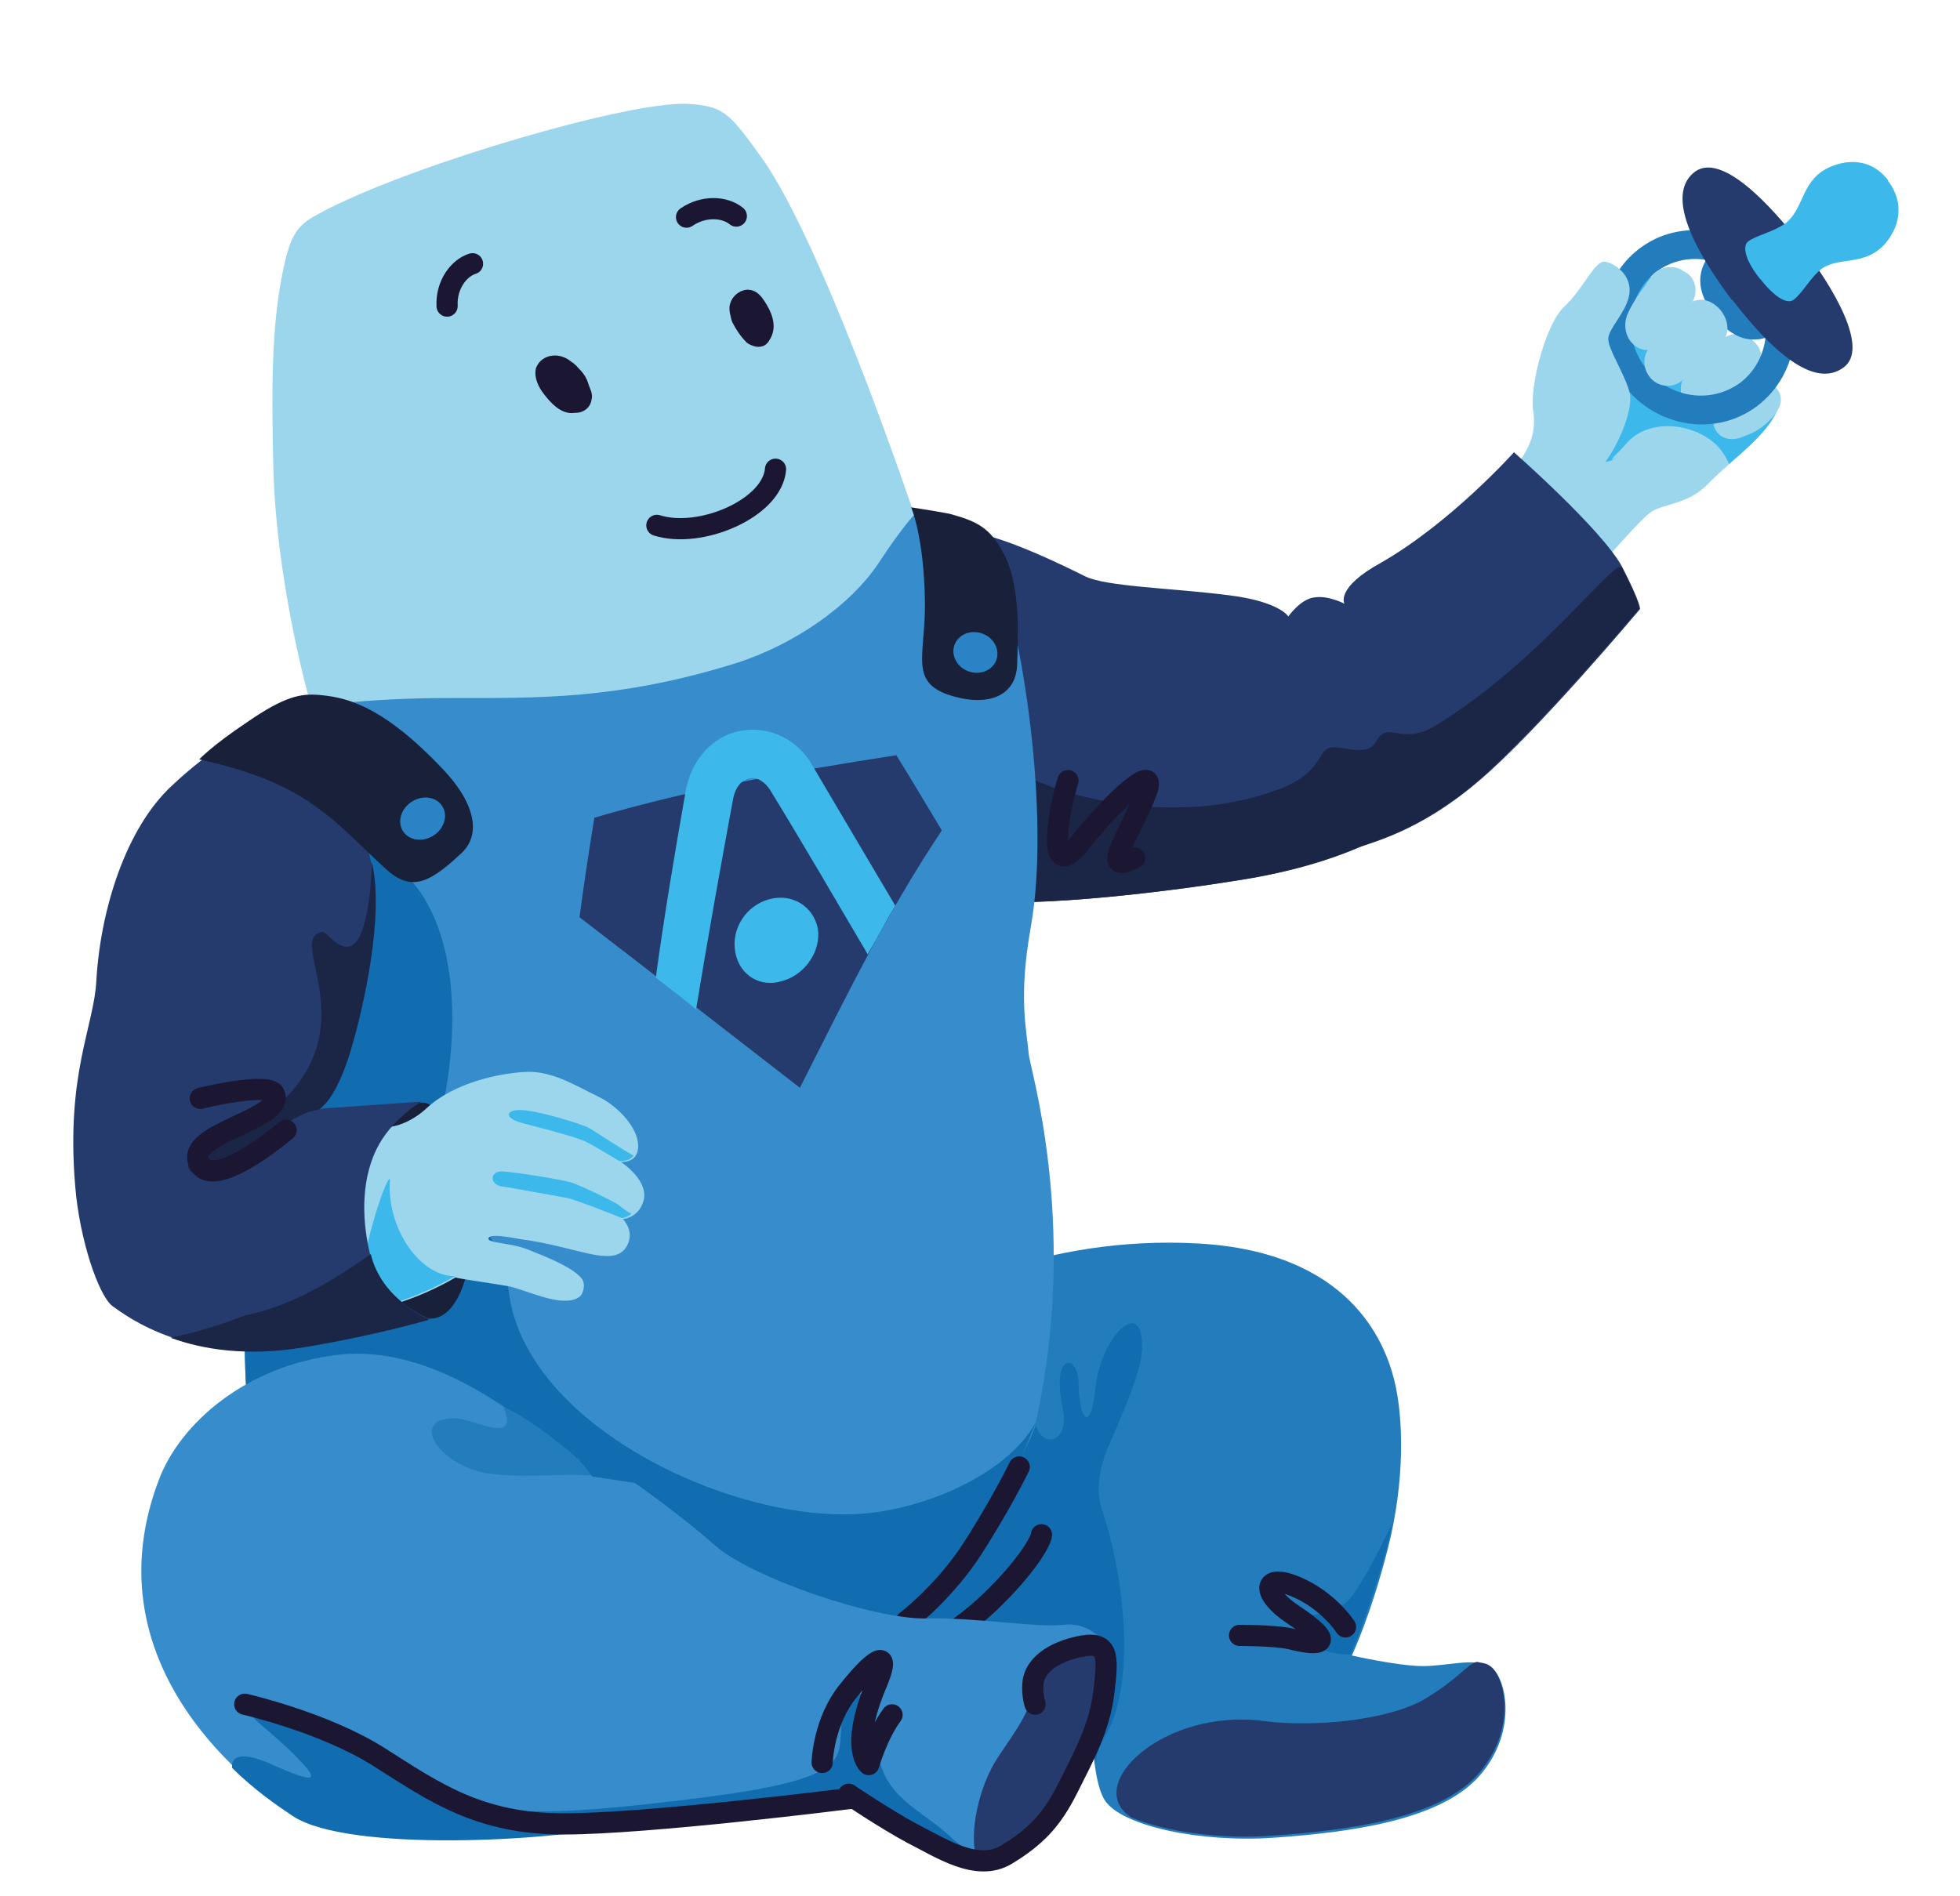 <svg width="185" height="179" viewBox="0 0 185 179" fill="none" xmlns="http://www.w3.org/2000/svg">
<path d="M79.3 127.6C86.7 122.1 98.8 116.6 113.1 117.4C127.4 118.2 130.7 126.7 131.6 130.3C132.5 133.9 132.6 139.9 131 146.2C129.4 152.5 127.6 156.3 127.6 156.3C127.6 156.3 132 157.3 134.3 157.3C136.6 157.3 139.1 156.5 140.6 157.3C142.1 158.1 143.4 163.3 139.7 167.6C136 171.9 127.3 173 120.3 173.5C113.3 174 105.9 172.4 104.3 170C102.7 167.6 103 158.7 103 158.7C103 158.7 92.6 169.7 76.5 169.1C60.4 168.5 57.3 143.8 79.3 127.6Z" fill="#237DBD"/>
<path d="M150.9 53.6C150.9 53.6 154.9 48.9 155.9 48.3C156.9 47.6 159.4 47.6 161.2 45.7C163 43.8 166.2 41.6 167.5 39.3C168.8 37 164.9 33.8 162.5 31.6C160.2 29.4 157.3 24.4 154.5 26.7C151.7 29.1 149.3 36.3 148.1 39.4C147 42.6 143.3 45.6 144.3 47.1C145.3 48.6 150.9 53.6 150.9 53.6Z" fill="#9CD6ED"/>
<path d="M162.6 31.6C160.3 29.4 157.4 24.4 154.6 26.7C151.8 29.1 149.4 36.3 148.2 39.4C147.7 40.9 146.6 42.3 145.7 43.6C146.5 43.7 147.3 43.9 148 44.3C147.4 44 149.4 44.1 149.4 44.1C149.9 44 150.6 43.8 151.2 43.7C152.1 43.5 152.1 43.5 152.7 43.1C151.4 43.9 152.8 42.7 153.4 42C155.5 39.4 159.8 39.9 162 42C162.5 42.5 162.9 43.1 163.2 43.8C164.8 42.4 166.6 40.9 167.5 39.2C168.9 36.9 165 33.7 162.6 31.6Z" fill="#3CB8EB"/>
<path d="M162 40.7C161.4 39.8 161.7 38.6 162.5 38.1L165.2 36.3C166.1 35.7 167.3 36 167.8 36.8C168.4 37.7 168 38.6 167.3 39.4C166.5 40.3 165.7 40.8 164.6 41.2C163.7 41.6 162.6 41.6 162 40.7Z" fill="#9CD6ED"/>
<path d="M159.4 38.3L159.2 38.1C158.4 37.3 158.5 35.9 159.3 35.1L162.5 32.1C163.3 31.3 164.7 31.4 165.5 32.2L165.7 32.4C166.5 33.2 166.4 34.6 165.6 35.4L162.4 38.4C161.5 39.2 160.2 39.2 159.4 38.3Z" fill="#9CD6ED"/>
<path d="M167 26.2C167 26.1 166.9 26.1 166.9 26C166.8 25.9 166.8 25.9 166.7 25.8C164.7 23.5 163.4 22.3 162.4 23.1C162.4 23.1 158.6 25.5 161.7 29.6C161.7 29.7 161.9 29.9 161.9 29.9C165 34 168.3 31 168.3 31C169.5 30.3 168.7 28.7 167 26.2Z" fill="#237DBD"/>
<path d="M167.4 25.5C164.3 21.4 158.6 20.5 154.7 23.5C150.8 26.5 150.1 32.2 153.2 36.3C156.3 40.4 162 41.3 165.9 38.3C169.8 35.3 170.6 29.6 167.4 25.5ZM155.3 34.7C153.1 31.8 153.6 27.8 156.3 25.7C159 23.6 163.1 24.2 165.3 27.1C167.5 30 167 34 164.3 36.1C161.5 38.2 157.5 37.6 155.3 34.7Z" fill="#237DBD"/>
<path d="M170.1 23.3C170.1 23.3 170 23.2 170 23.1C167.1 19.3 162.5 14.4 160 16.2C157.7 17.9 158.7 21.9 163.3 28.1C163.3 28.1 163.4 28.3 163.5 28.3C168.2 34.4 171.7 36.4 174 34.7C176.5 32.9 173 27.1 170.1 23.3Z" fill="#253B6D"/>
<path d="M177.3 23.6C178.5 22.7 180.3 20 178.3 17.2C178.3 17.2 178.2 17.1 178.2 17C176.1 14.3 173 15.4 171.8 16.3C170 17.7 170.1 19.9 168.5 21.1C167.4 21.9 165.8 22.2 165 22.8C164.5 23.2 164.6 24.4 166.1 26.3L166.2 26.4C167.7 28.3 168.8 28.7 169.3 28.3C170.1 27.7 170.9 26.2 171.9 25.4C173.4 24.3 175.5 25 177.3 23.6Z" fill="#3CB8EB"/>
<path d="M155.8 35.7C155 34.8 155 33.4 155.9 32.6L159.3 28.8C161.3 27 164.4 30.5 162.4 32.5L158.9 35.8C158 36.7 156.6 36.6 155.8 35.7Z" fill="#9CD6ED"/>
<path d="M154.4 32.7C153.4 32 153.2 30.7 153.6 29.7C154.2 28.3 155.2 27.1 155.8 26.2C156.4 25.2 158 24.9 158.9 25.6L159.1 25.7C160.1 26.3 160.3 27.6 159.7 28.6C159.1 29.5 157.8 31.1 157.1 32C156.6 33 155.4 33.4 154.4 32.7Z" fill="#9CD6ED"/>
<path d="M142.4 44.9C144.2 42.7 145.1 41.1 144.7 38.7C144.4 36.4 145.9 30.5 147.7 28.9C149.5 27.2 150.5 24.6 151.5 24.7C152.5 24.9 154 26 153.8 27.7C153.6 29.4 151.8 31 151.8 32C151.8 33 153.3 35.2 153.8 37C154.3 38.8 152.3 43.2 150.5 44.8C148.8 46.6 142.4 44.9 142.4 44.9Z" fill="#9CD6ED"/>
<path d="M91.1 50.2C94.1 50.3 100.4 53.4 102.4 54.4C104.4 55.4 110.5 55.5 116 56.2C120.8 56.8 121.6 58.2 121.6 58.2C121.6 58.2 122.8 56.5 124.1 56.4C125.4 56.2 126.9 57 126.9 57C126.9 57 126 55.5 130.4 53.1C137 49.3 142.9 42.7 142.9 42.7C142.9 42.7 151.2 50 153.1 53.5C154.9 57 154.8 57.5 154.8 57.5C154.8 57.5 145 69.2 139.5 73.8C134 78.5 129.5 79.5 128.3 80C127.1 80.5 123.6 82 117.6 83C111.6 84 98.1 85.8 91.1 85C86.2 84.5 81.7 50.1 91.1 50.2Z" fill="#253B6D"/>
<path d="M90.3 55.9C91.1 54.9 92.1 54.2 93.4 53.9C91.5 54.4 90.7 55.1 90.3 55.9Z" fill="#1B2647"/>
<path d="M153.1 53.6C152.5 52.5 145.5 62.4 135.5 68.5C132.2 70.5 131 67.9 129.9 70C129 71.6 126.6 70.3 125.5 70.6C124.2 71 124.9 73.1 120.2 74.7C114.2 76.8 107.4 76.6 101.5 75C96 73.5 89.9 70.1 89.8 63.6C89.8 63.4 89.8 63.1 89.8 62.9C89.8 62.8 89.7 62.8 89.7 62.7C88.6 60.9 88.7 58.6 89.6 56.8C89.5 56.7 89.5 56.6 89.4 56.5C88.2 54.3 88.5 52.1 89.6 50.5C82.1 53.8 86.3 84.5 91 85C98 85.8 111.5 84 117.5 83C123.5 82 127 80.5 128.2 80C129.4 79.5 133.9 78.5 139.4 73.8C144.9 69.1 154.7 57.5 154.7 57.5C154.7 57.5 154.9 57.1 153.1 53.6Z" fill="#1B2647"/>
<path d="M28.8 66.7C31 65.3 64.3 52.2 74.8 49.9C85.3 47.6 91.8 48.1 94.1 53.7C96.4 59.3 99.2 76.8 97.3 87.5C96.1 94.2 96.9 97.2 97.1 99.5C97.2 100.9 101.7 115 98 133.2C96.8 139 94.3 141.4 87.8 150.5C81.3 159.7 76.9 170.5 51.1 170.7C25.3 170.9 23.2 136.6 23.1 127.1C23 117.7 19.8 72.5 28.8 66.7Z" fill="#378DCC"/>
<path d="M48 121.8C47.3 115.9 40.7 110.1 42 103.4C43.5 95.3 42.7 86.8 38.2 82.5C34.6 79 33 67.3 27.5 67.8C20 76.8 22.9 118.1 23.1 127.1C23.2 136.6 25.3 170.8 51.1 170.7C76.9 170.5 83.6 158.2 90.1 149.1C93.5 144.3 96.3 138.1 97.8 134.2C95.7 138.3 89.2 141.9 82.5 142.8C70.4 144.4 49.5 135 48 121.8Z" fill="#116DB0"/>
<path d="M100.8 73.7C99.6 77.7 99 83.4 102 79.5C105 75.7 109.8 71.2 108 75.3C106.2 79.5 103.9 82.6 107.1 81" stroke="#1B1733" stroke-width="2" stroke-miterlimit="10" stroke-linecap="round" stroke-linejoin="round"/>
<path d="M71.9 14.9C68.8 10.6 68.3 10 64.8 9.8C59.3 9.6 39.7 15.3 31 19.7C28.3 21.1 27.5 21.4 26.6 26.1C25.7 30.9 25.6 35.8 25.8 44.2C26.1 55.5 29.4 66.8 29.4 66.8C29.4 66.8 33.7 65.9 42.6 65.9C50.6 65.9 58.3 66.1 69.5 62.6C75.1 60.8 80.3 57.1 82.9 53.2C85.2 49.7 86.3 48.6 86.3 48.6C86.3 48.6 77.8 23.2 71.9 14.9Z" fill="#9CD6ED"/>
<path d="M71.2 29C71.4 29.3 71.6 29.6 71.7 29.9C71.8 30.2 71.9 30.7 71.6 30.9C71.1 31.3 70.4 30.8 70.1 30.4C69.8 30 69.6 29.6 69.6 29.1C69.6 28.6 70.1 28.1 70.6 28.1C71 28.1 71.3 28.5 71.5 28.8C72.1 29.7 72.6 30.8 72 31.7C71.9 31.9 71.8 32 71.6 32C71.4 32 71.2 31.9 71 31.8C70.5 31.3 70.1 30.7 69.8 30.1C69.7 29.8 69.6 29.4 69.7 29.1C69.8 28.8 70.1 28.4 70.5 28.4C70.9 28.4 71.2 28.8 71 29.1" fill="#1B1733"/>
<path d="M71.2 29C71.4 29.3 71.6 29.6 71.7 29.9C71.8 30.2 71.9 30.7 71.6 30.9C71.1 31.3 70.4 30.8 70.1 30.4C69.8 30 69.6 29.6 69.6 29.1C69.6 28.6 70.1 28.1 70.6 28.1C71 28.1 71.3 28.5 71.5 28.8C72.1 29.7 72.6 30.8 72 31.7C71.9 31.9 71.8 32 71.6 32C71.4 32 71.2 31.9 71 31.8C70.5 31.3 70.1 30.7 69.8 30.1C69.7 29.8 69.6 29.4 69.7 29.1C69.8 28.8 70.1 28.4 70.5 28.4C70.9 28.4 71.2 28.8 71 29.1" stroke="#1B1733" stroke-width="1.5" stroke-miterlimit="10" stroke-linecap="round" stroke-linejoin="round"/>
<path d="M53.4 34.7C54 35.2 54.6 35.7 54.8 36.4C55.1 37.1 55 38 54.3 38.2C53.4 38.5 52.5 37.5 51.9 36.7C51.5 36.2 51.2 35.5 51.3 35C51.6 34.2 52.7 34.1 53.4 34.7C54.1 35.1 54.5 35.9 54.9 36.7C55 37 55.2 37.3 55.1 37.6C55 38.4 53.9 38.4 53.3 37.8C52.7 37.2 52.6 36.3 52.5 35.6C52.5 35.4 52.5 35.1 52.6 35C52.9 34.8 53.3 35.1 53.5 35.4C54.1 36.1 54.6 36.9 55 37.8" fill="#1B1733"/>
<path d="M53.4 34.7C54 35.2 54.6 35.7 54.8 36.4C55.1 37.1 55 38 54.3 38.2C53.4 38.5 52.5 37.5 51.9 36.7C51.5 36.2 51.2 35.5 51.3 35C51.6 34.2 52.7 34.1 53.4 34.7ZM53.4 34.7C54.1 35.1 54.5 35.9 54.9 36.7C55 37 55.2 37.3 55.1 37.6C55 38.4 53.9 38.4 53.3 37.8C52.7 37.2 52.6 36.3 52.5 35.6C52.5 35.4 52.5 35.1 52.6 35C52.9 34.8 53.3 35.1 53.5 35.4C54.1 36.1 54.6 36.9 55 37.8" stroke="#1B1733" stroke-width="1.5" stroke-miterlimit="10" stroke-linecap="round" stroke-linejoin="round"/>
<path d="M64.8 20.5C66.4 19.4 68.4 19.5 69.5 20.4" stroke="#1B1733" stroke-width="2" stroke-miterlimit="10" stroke-linecap="round" stroke-linejoin="round"/>
<path d="M42.2 28.9C42.1 26.9 43.3 25.3 44.6 24.9" stroke="#1B1733" stroke-width="2" stroke-miterlimit="10" stroke-linecap="round" stroke-linejoin="round"/>
<path d="M73.2 44.3C72.9 48 66.1 50.9 62 49.6" stroke="#1B1733" stroke-width="2" stroke-miterlimit="10" stroke-linecap="round" stroke-linejoin="round"/>
<path d="M33.9 114.3C33.9 119.9 37.1 124.5 40.6 124.5C43.2 124.5 44.7 120.1 44.7 114.5C44.7 108.9 41.7 104.1 39.9 104.1C36.4 104.1 33.9 108.7 33.9 114.3Z" fill="#18203A"/>
<path d="M35.3 106.4C35.3 106.4 37.7 107 40.3 104.6C42.9 102.2 47.2 101.3 49.7 101.2C52.2 101.1 54.5 102.6 56.4 103.5C58.3 104.4 60 106.3 60.2 107.8C60.5 109.9 58.6 109.7 58.6 109.7C58.6 109.7 61.4 111.5 60.7 113.5C60.2 115 58.8 115.1 58.8 115.1C58.8 115.1 60.1 116.4 59 117.9C57.6 119.6 54.4 117.7 49.2 117C48.5 116.9 46.3 116.4 46.1 116.9C46 117.4 48.2 117.3 49.9 118C51.4 118.6 54 119.6 54.9 120.7C55.3 121.2 55.1 122.2 54.6 122.5C53.1 123.4 50.4 122.1 48.3 121.5C47.5 121.3 43 120.7 43 120.6C43 120.6 39.8 122.6 35.8 123.5C31.8 124.4 30.3 110.4 35.3 106.4Z" fill="#9CD6ED"/>
<path d="M36.8 111.5C36.9 109.5 31.7 124.3 35.7 123.4C39.7 122.5 42.9 120.5 42.9 120.5C39.4 120.4 36.5 115.7 36.8 111.5Z" fill="#3CB8EB"/>
<path d="M26.8 68.1C23.5 68.4 19.7 70.9 16.2 74.2C11.9 78.2 9.5 85.8 9.1 92.5C8.9 96.9 6.2 101.3 7.1 112C7.5 117 9.3 122.3 10.6 123.3C12 124.3 18 128.9 28.7 127.1C35.4 126 40.5 124.5 40.5 124.5C40.5 124.5 35.9 122.7 34.9 118.3C34.1 114.9 34.1 111 35.8 108C37.3 105.4 39.8 104 39.8 104L29.9 104.7C29.9 104.7 31.5 104.1 33 99.1C34.2 95.1 36.2 86.3 35 81.3C33.7 75.3 31.3 67.8 26.8 68.1Z" fill="#253B6D"/>
<path d="M33.1 99.2C34.3 95.2 36.3 86.4 35.1 81.4C35.1 81.3 35 88.1 33.3 89.2C32 90 30.9 87.9 30.4 88C27 88.5 34.4 96.6 26.6 104C23.8 106.6 19.2 107.2 17.9 109.5C17 111.3 20.7 111.8 23.1 109.4C27.6 104.8 30 104.8 30 104.8C30 104.8 31.6 104.2 33.1 99.2Z" fill="#1B2647"/>
<path d="M35 118.4C35 118.3 35 118.3 35 118.4C31.3 121 27.5 123.3 23.1 124.2C20.8 125.1 18.5 125.8 16.1 126.3C19.1 127.4 23.3 128.1 28.7 127.2C35.4 126.1 40.5 124.6 40.5 124.6C40.5 124.6 36 122.7 35 118.4Z" fill="#1B2647"/>
<path d="M30 65.6C32.2 65.8 35.6 66.2 41.4 72.2C44.9 75.7 45.5 78.8 43.5 80.6C40.8 83.1 39 84.3 36.6 82.2C32.9 78.9 30.3 75.4 24.1 73.2C21.7 72.3 18.8 71.7 18.8 71.7C18.8 71.7 20 70.4 23.3 68.2C26.9 65.7 28.4 65.5 30 65.6Z" fill="#18203A"/>
<path d="M40.917 78.887C41.939 78.23 42.308 76.981 41.74 76.099C41.173 75.216 39.884 75.034 38.862 75.691C37.84 76.348 37.472 77.596 38.039 78.478C38.607 79.361 39.895 79.544 40.917 78.887Z" fill="#2983C5"/>
<path d="M47.5 110.6C46.2 110.5 46.2 111.8 47.3 112C48.1 112.1 52.9 113 53.5 113.1C54.5 113.3 58.7 115 58.7 115C58.7 115 59.1 115 59.6 114.6C59.2 114.4 58.8 114.1 58.3 113.7C57.5 113.2 54.9 112 54.1 111.7C53.3 111.4 48.9 110.7 47.5 110.6Z" fill="#3CB8EB"/>
<path d="M49.1 104.8C47.6 104.8 47.7 105.6 49.2 106C49.9 106.2 53.9 107.2 55.1 107.7C55.8 108 57.4 109 58.6 109.7C58.5 109.6 58.5 109.6 58.5 109.6C58.5 109.6 59.4 109.7 59.8 109.1C58.5 108.4 56 106.7 55.6 106.5C54.9 106.1 50.6 104.8 49.1 104.8Z" fill="#3CB8EB"/>
<path d="M86 47.9C86 47.9 87.2 50.6 87.3 56.7C87.4 62 85.6 64.6 90.2 65.8C93.2 66.6 95.8 65.8 96 62.9C96.1 60 96.3 55.5 94.9 52.6C93.5 49.7 92.1 49.2 89.6 48.5C88 48.2 86 47.9 86 47.9Z" fill="#18203A"/>
<path d="M92.696 59.805C91.602 59.421 90.433 59.912 90.085 60.902C89.737 61.892 90.343 63.006 91.437 63.391C92.531 63.775 93.7 63.284 94.048 62.294C94.395 61.303 93.79 60.189 92.696 59.805Z" fill="#2983C5"/>
<path d="M140.5 157.2C140.2 157 139.8 157 139.4 156.9C138.5 157.1 137.8 158.4 134.5 160.4C131.1 162.4 124.1 163.1 119.4 162.5C109.8 161.2 102.1 168.6 106.8 171.6C109.9 172.9 115.2 173.7 120.2 173.3C127.2 172.8 135.9 171.7 139.6 167.4C143.3 163.1 142 158 140.5 157.2Z" fill="#253B6D"/>
<path d="M122.9 154.2C124.2 156.4 127.5 156.2 127.5 156.2C127.5 156.2 129.2 152.3 130.9 146.1C131.1 145.3 131.3 144.5 131.4 143.8C130.1 146.6 128.6 149.4 127.6 150.7C125.4 153.6 121.3 151.4 122.9 154.2Z" fill="#116DB0"/>
<path d="M107.8 127.1C107.8 122.3 103.9 126.3 103.4 131C103 135.1 101.9 134.5 101.8 130.5C101.7 127.7 99.2 127.8 100.3 132.9C101 136.2 98.4 136.8 97.8 134.6C91.7 148.1 83.1 157.3 66 164.3C68 166.2 73.1 168.9 76.6 169.1C92.7 169.7 103.1 158.7 103.1 158.7C103.1 158.7 102.9 163 103.4 166.4C103.6 164.7 104.4 164.1 105 162.5C107.1 157.2 105.9 148 104 142.5C103.3 140.4 104 137.9 104.7 136.4C107.1 130.9 107.8 128.7 107.8 127.1Z" fill="#116DB0"/>
<path d="M127 153.6C127 153.6 125.4 151.1 122.3 149.8C119.2 148.5 119 150.4 122 152.4C126.2 155.2 124.8 155.5 121.7 154.7C120.2 154.4 117 154.4 117 154.4" stroke="#1B1733" stroke-width="2" stroke-miterlimit="10" stroke-linecap="round" stroke-linejoin="round"/>
<path d="M96.2 138.5C96.2 138.5 94.3 142.4 91.4 146.8C88.7 150.7 85.5 153.1 85.5 153.1" stroke="#1B1733" stroke-width="2" stroke-miterlimit="10" stroke-linecap="round" stroke-linejoin="round"/>
<path d="M98.3 144.9C98.3 145.3 97.3 147.4 94 150.7C90.7 154 88 155.2 88 155.2" stroke="#1B1733" stroke-width="2" stroke-miterlimit="10" stroke-linecap="round" stroke-linejoin="round"/>
<path d="M15 139.7C17 134.4 23.2 128.9 32 127.9C40.9 126.9 49.3 134 52.5 136.5C55.7 139 55.9 139.4 55.9 139.4L59.9 140C59.9 140 64.1 142.9 67.6 146C71.1 149 82.5 152.9 87.4 152.8C92.3 152.7 97.8 153.7 100.4 153.4C103 153.1 105.2 155.2 104.7 158.3C104.2 161.4 103.6 163.3 102.8 165.9C102 168.5 96.4 176.8 91.7 175.4C87 174 81 169.7 81 169.7C81 169.7 63.7 170.8 58 172.2C52.3 173.6 33 174.7 27.7 171.3C22.4 167.9 8.6 156.5 15 139.7Z" fill="#378DCC"/>
<path d="M101.6 155.5C100.2 155.5 98.5 156.5 97.7 159.3C96.9 162.1 96.2 162.9 94.2 165.9C92.4 168.6 91.4 173.1 92.2 175.6C96.8 176 101.9 168.5 102.6 166C103.4 163.4 104 161.5 104.5 158.4C104.6 157.5 104.6 156.8 104.3 156.1C103.5 155.5 102.5 155.5 101.6 155.5Z" fill="#253B6D"/>
<path d="M42.9 133.9C38.5 133.9 41.5 138.4 46 139.1C49.2 139.6 52.5 139.1 55.8 139.3C55.5 139 55.3 138.2 53.2 136.6C51.9 135.6 50.2 134.1 47.5 132.8C49.1 136.6 44.7 133.9 42.9 133.9Z" fill="#237DBD"/>
<path d="M89.8 173.5C87 170.8 83.3 169.8 82.8 165C82.3 160.2 80.6 157.8 79.6 161.7C78.6 165.6 82.1 167.7 66.4 169.7C50.7 171.7 45.9 171.5 40.1 168.5C34.3 165.5 28.6 160.8 25.4 161.2C22.2 161.6 24.1 162.1 27.4 165.3C30.7 168.5 29.6 168.3 25.9 166.7C23.6 165.6 21.8 165.4 21.9 166.9C24 169 26.2 170.5 27.7 171.5C33 174.9 52.2 173.8 58 172.4C63.8 171 81 169.9 81 169.9C81 169.9 86.8 174.3 91.5 175.7C91.8 175.8 92.2 175.8 92.5 175.8C91.3 174.7 90.3 174 89.8 173.5Z" fill="#116DB0"/>
<path d="M23.1 160.9C23.1 160.9 30.6 162.6 35.8 165.9C41 169.2 45.2 172.2 53.2 172.2C61.2 172.2 80.2 169.8 80.2 169.8" stroke="#1B1733" stroke-width="2" stroke-miterlimit="10" stroke-linecap="round" stroke-linejoin="round"/>
<path d="M77.6 166.4C77.6 166.4 77.7 162.5 80.1 159.6C82.4 156.7 84.2 155.4 82.8 158.8C80.1 165.1 82 166.6 82 166.6C82 166.6 82.8 163.8 84.2 161.9" stroke="#1B1733" stroke-width="2" stroke-miterlimit="10" stroke-linecap="round" stroke-linejoin="round"/>
<path d="M18.9 103.7C18.9 103.7 25.4 102.1 25.9 103.3C26.9 105.7 17.4 107 18.8 109.8C20.1 112.6 27 106.7 27 106.7" stroke="#1B1733" stroke-width="2" stroke-miterlimit="10" stroke-linecap="round" stroke-linejoin="round"/>
<path d="M80.1 169.4C80.1 169.4 83.5 171.7 86.1 173.1C88.7 174.4 92.2 176.8 95 175.1C97.8 173.4 99.3 171.8 100.8 168.8C102.3 165.8 103.8 163.1 104.2 159.7C104.6 156.3 104.7 154.8 101.7 155.5C98.7 156.2 97.6 157.7 97.5 158.9C97.4 160.1 97.7 160.9 97.7 160.9" stroke="#1B1733" stroke-width="2" stroke-miterlimit="10" stroke-linecap="round" stroke-linejoin="round"/>
<path d="M56.1 77.2C55.6 80.3 55.1 83.5 54.7 86.6C62 92.2 68.9 97.6 75.5 102.7C80 93.8 83.7 86.2 88.9 78.4C87.5 76.1 86.1 73.7 84.6 71.3C74.4 72.9 65.7 74.4 56.1 77.2Z" fill="#253B6D"/>
<path d="M72.6 84.9C70.4 85.5 69 87.7 69.4 89.9C69.8 92.1 71.8 93.3 73.9 92.6C76 92 77.5 89.8 77.2 87.7C76.8 85.6 74.8 84.3 72.6 84.9Z" fill="#3CB8EB"/>
<path d="M69.9 69C67.2 69.5 65.2 71.8 64.7 74.8C63.7 80.5 62.7 86.4 61.9 92.3C63.2 93.3 64.5 94.3 65.7 95.3C66.8 88.6 68 81.9 69.2 75.4C69.4 74.4 69.9 73.7 70.7 73.5C71.4 73.3 72.2 73.8 72.7 74.6C76 80 78.9 85 81.9 90.1C82.8 88.6 83.6 87 84.5 85.5C81.9 81.1 79.4 76.9 76.7 72.3C75.3 69.8 72.6 68.5 69.9 69Z" fill="#3CB8EB"/>
</svg>
